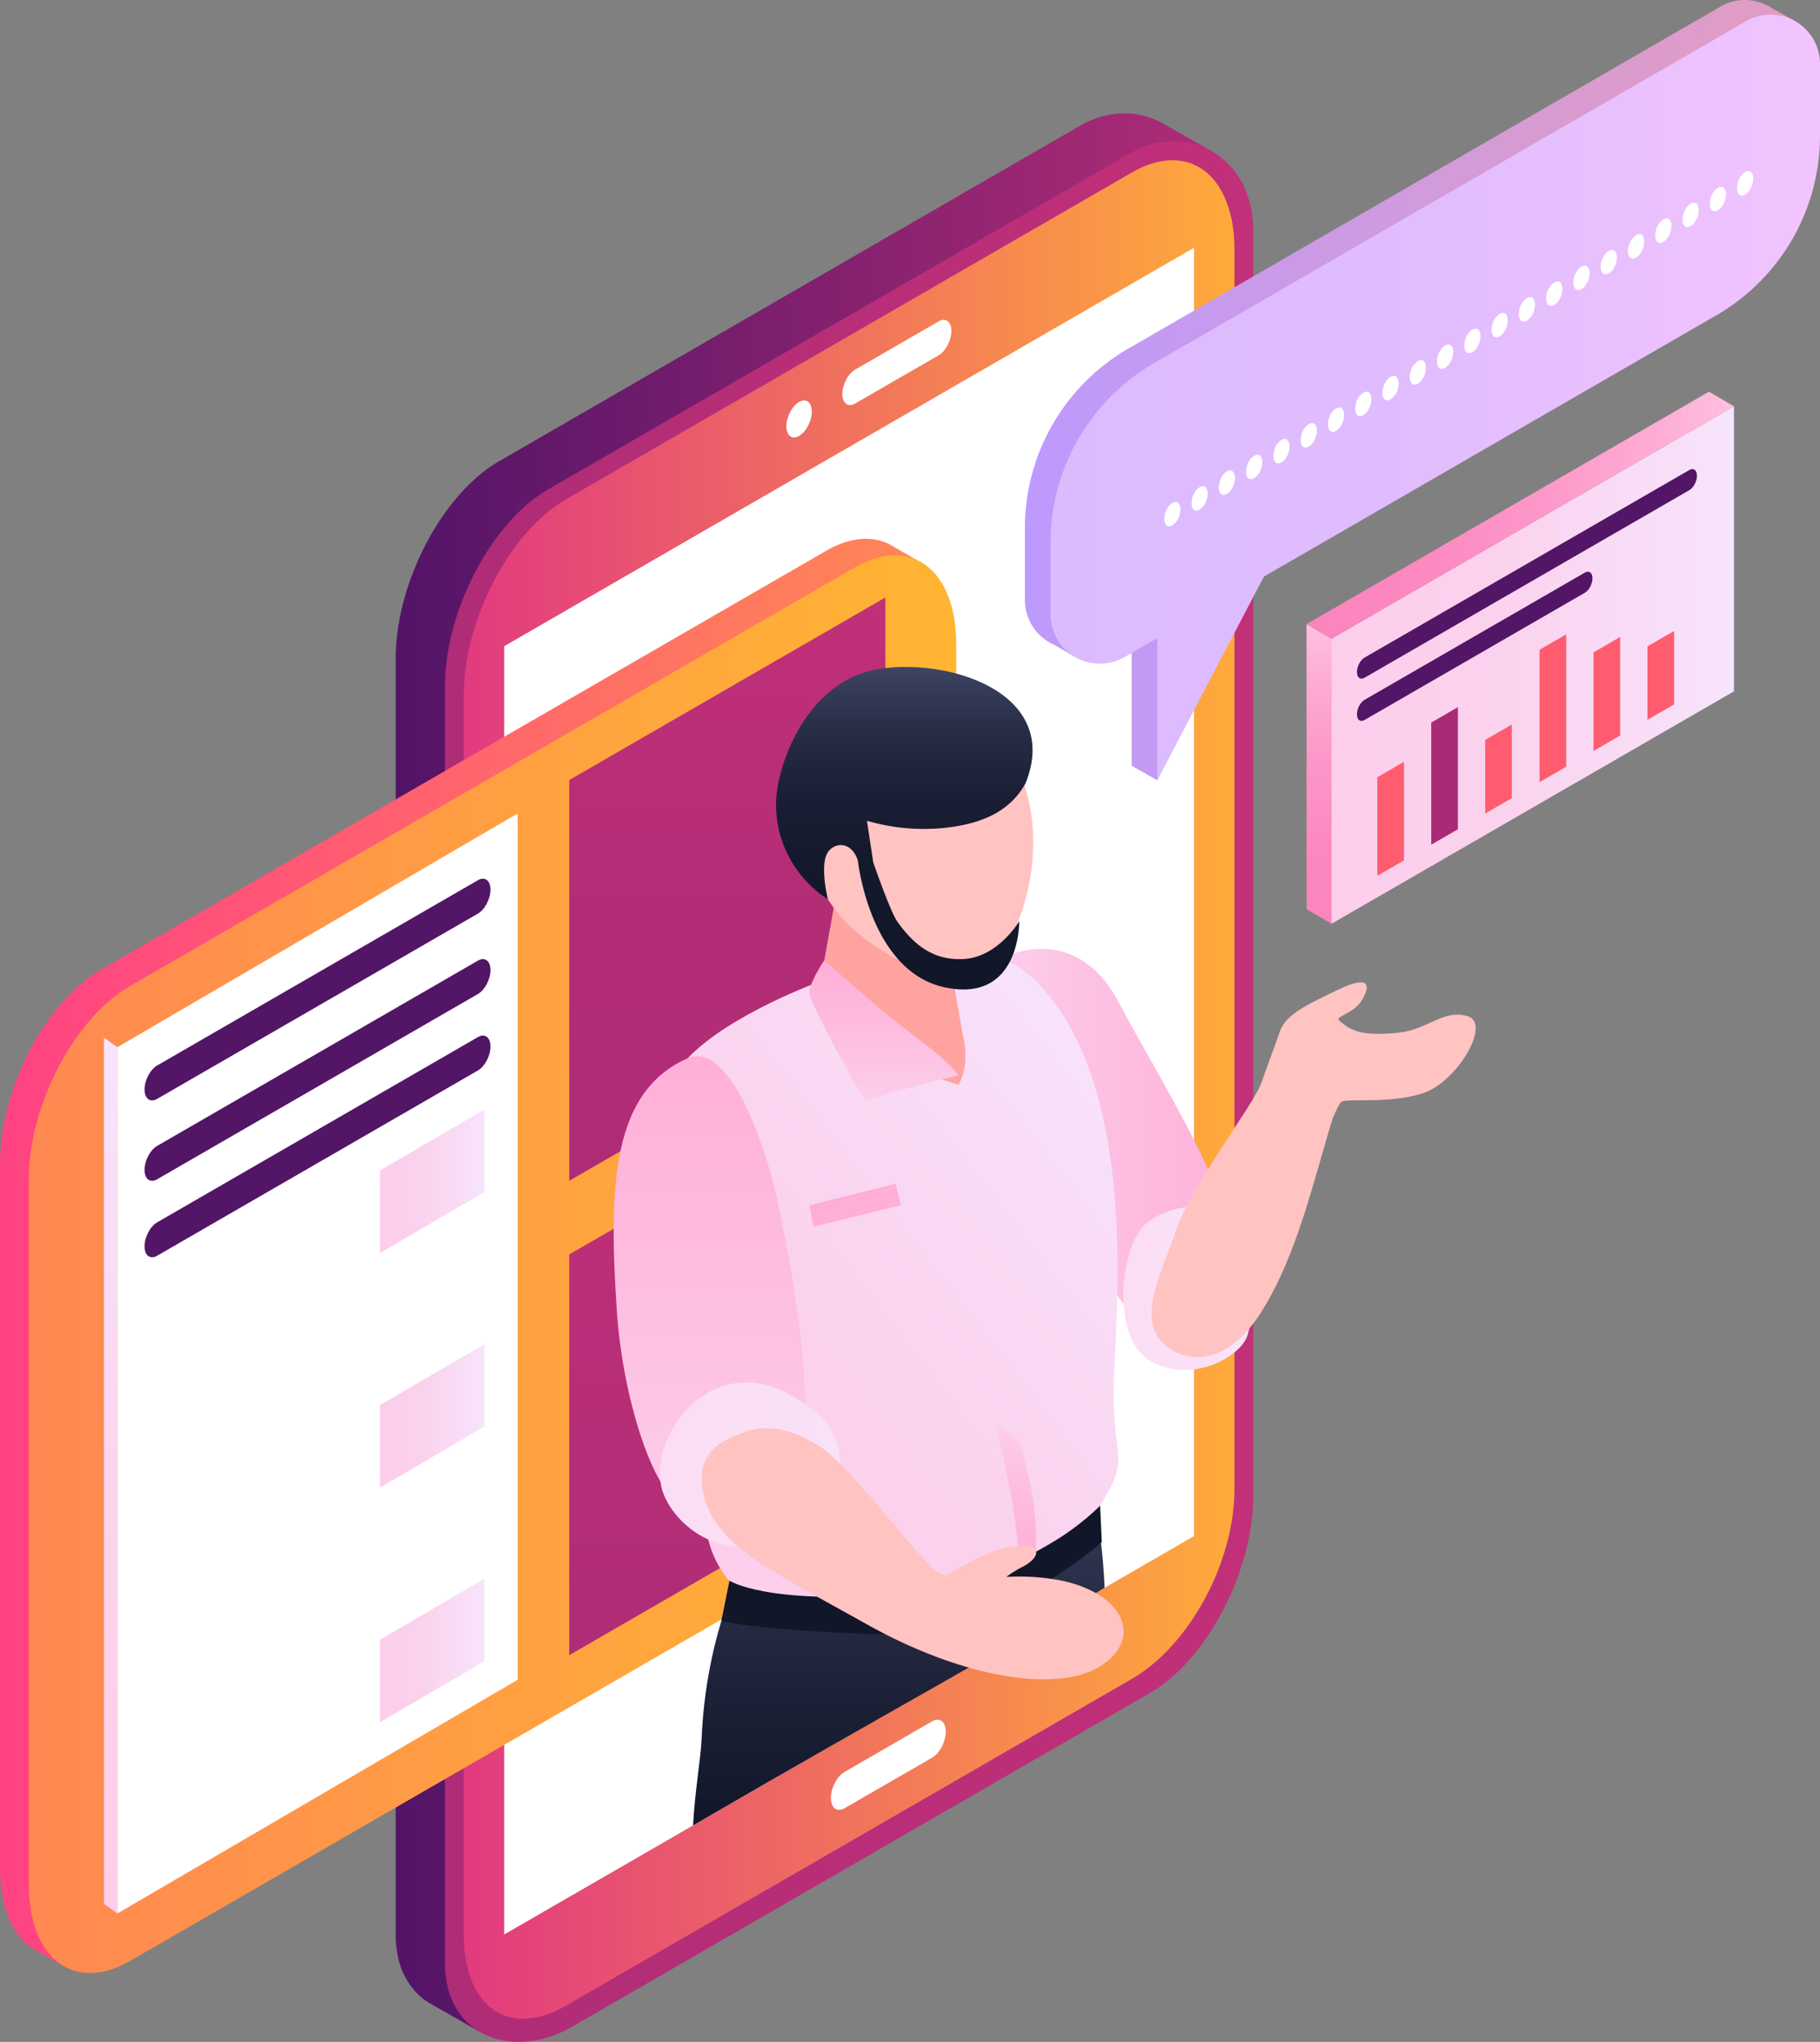 <svg xmlns="http://www.w3.org/2000/svg" xmlns:xlink="http://www.w3.org/1999/xlink" width="1037.845" height="1163.999" viewBox="0 0 1037.845 1163.999">
  <rect x="0" y="0" width="1037.845" height="1163.999" fill="#808080" stroke="none"/>
  <defs>
    <style>
      .cls-1 {
        fill: url(#linear-gradient);
      }

      .cls-2 {
        fill: url(#linear-gradient-2);
      }

      .cls-3 {
        fill: url(#linear-gradient-3);
      }

      .cls-4 {
        fill: #fff;
      }

      .cls-5 {
        fill: url(#linear-gradient-4);
      }

      .cls-6 {
        fill: url(#linear-gradient-5);
      }

      .cls-7 {
        fill: url(#linear-gradient-6);
      }

      .cls-8 {
        fill: url(#linear-gradient-7);
      }

      .cls-9 {
        fill: url(#linear-gradient-8);
      }

      .cls-10 {
        fill: url(#linear-gradient-9);
      }

      .cls-11 {
        fill: url(#linear-gradient-10);
      }

      .cls-12 {
        fill: url(#linear-gradient-11);
      }

      .cls-13 {
        fill: url(#linear-gradient-12);
      }

      .cls-14 {
        fill: #ffa3a1;
      }

      .cls-15 {
        fill: #ffc3c2;
      }

      .cls-16 {
        fill: url(#linear-gradient-13);
      }

      .cls-17 {
        fill: url(#linear-gradient-14);
      }

      .cls-18 {
        fill: url(#linear-gradient-17);
      }

      .cls-19 {
        fill: url(#linear-gradient-19);
      }

      .cls-20 {
        fill: #111629;
      }

      .cls-21 {
        fill: url(#linear-gradient-20);
      }

      .cls-22 {
        fill: url(#linear-gradient-22);
      }

      .cls-23 {
        fill: url(#linear-gradient-23);
      }

      .cls-24 {
        fill: url(#linear-gradient-24);
      }

      .cls-25 {
        fill: #531566;
      }

      .cls-26 {
        fill: #ff5c70;
      }

      .cls-27 {
        fill: #aa2b75;
      }

      .cls-28 {
        fill: url(#linear-gradient-31);
      }
    </style>
    <linearGradient id="linear-gradient" y1="0.5" x2="1" y2="0.5" gradientUnits="objectBoundingBox">
      <stop offset="0" stop-color="#521467"/>
      <stop offset="1" stop-color="#af2c76"/>
    </linearGradient>
    <linearGradient id="linear-gradient-2" y1="0.5" x2="1" y2="0.5" gradientUnits="objectBoundingBox">
      <stop offset="0" stop-color="#af2c76"/>
      <stop offset="1" stop-color="#c13079"/>
    </linearGradient>
    <linearGradient id="linear-gradient-3" y1="0.5" x2="1" y2="0.5" gradientUnits="objectBoundingBox">
      <stop offset="0" stop-color="#e23a7f"/>
      <stop offset="1" stop-color="#ffaa3b"/>
    </linearGradient>
    <linearGradient id="linear-gradient-4" y1="0.5" x2="1" y2="0.5" gradientUnits="objectBoundingBox">
      <stop offset="0" stop-color="#bd9afe"/>
      <stop offset="0.082" stop-color="#c09af8"/>
      <stop offset="0.684" stop-color="#d89bd1"/>
      <stop offset="1" stop-color="#e19cc3"/>
    </linearGradient>
    <linearGradient id="linear-gradient-5" y1="0.5" x2="1" y2="0.5" gradientUnits="objectBoundingBox">
      <stop offset="0" stop-color="#dbbbfe"/>
      <stop offset="0.413" stop-color="#dfbcfe"/>
      <stop offset="0.881" stop-color="#edc2fe"/>
      <stop offset="1" stop-color="#f2c4ff"/>
    </linearGradient>
    <linearGradient id="linear-gradient-6" y1="0.5" x2="1" y2="0.5" gradientUnits="objectBoundingBox">
      <stop offset="0" stop-color="#ff4283"/>
      <stop offset="1" stop-color="#ff8755"/>
    </linearGradient>
    <linearGradient id="linear-gradient-7" y1="0.5" x2="1" y2="0.5" gradientUnits="objectBoundingBox">
      <stop offset="0" stop-color="#ff8852"/>
      <stop offset="1" stop-color="#ffb532"/>
    </linearGradient>
    <linearGradient id="linear-gradient-8" x1="0.5" y1="1" x2="0.5" gradientUnits="objectBoundingBox">
      <stop offset="0" stop-color="#af2c76"/>
      <stop offset="0.474" stop-color="#b32d76"/>
      <stop offset="1" stop-color="#c13079"/>
    </linearGradient>
    <linearGradient id="linear-gradient-9" x1="0.5" y1="1" x2="0.5" y2="0" xlink:href="#linear-gradient-2"/>
    <linearGradient id="linear-gradient-10" y1="0.5" x2="1" y2="0.5" gradientUnits="objectBoundingBox">
      <stop offset="0" stop-color="#fdceeb"/>
      <stop offset="0.275" stop-color="#fdc4e4"/>
      <stop offset="1" stop-color="#ffaed7"/>
    </linearGradient>
    <linearGradient id="linear-gradient-11" x1="0.5" x2="0.5" y2="1" gradientUnits="objectBoundingBox">
      <stop offset="0.005" stop-color="#434867"/>
      <stop offset="0.124" stop-color="#3b405e"/>
      <stop offset="0.699" stop-color="#1c2137"/>
      <stop offset="1" stop-color="#111629"/>
    </linearGradient>
    <linearGradient id="linear-gradient-12" x1="0.104" y1="0.949" x2="0.871" y2="0.049" gradientUnits="objectBoundingBox">
      <stop offset="0" stop-color="#fdceeb"/>
      <stop offset="0.413" stop-color="#fbd2ee"/>
      <stop offset="0.881" stop-color="#f8e0f9"/>
      <stop offset="1" stop-color="#f7e5fd"/>
    </linearGradient>
    <linearGradient id="linear-gradient-13" x1="0.5" y1="1" x2="0.5" y2="0" xlink:href="#linear-gradient-10"/>
    <linearGradient id="linear-gradient-14" x1="0.5" y1="0" x2="0.5" y2="1" xlink:href="#linear-gradient-10"/>
    <linearGradient id="linear-gradient-17" y1="0.5" x2="1" y2="0.5" gradientUnits="objectBoundingBox">
      <stop offset="0" stop-color="#fdddf3"/>
      <stop offset="0.655" stop-color="#fae0f7"/>
      <stop offset="1" stop-color="#f7e5fd"/>
    </linearGradient>
    <linearGradient id="linear-gradient-19" x1="0.5" x2="0.5" y2="1" gradientUnits="objectBoundingBox">
      <stop offset="0.005" stop-color="#434867"/>
      <stop offset="0.099" stop-color="#353a56"/>
      <stop offset="0.257" stop-color="#252a42"/>
      <stop offset="0.435" stop-color="#191e34"/>
      <stop offset="0.65" stop-color="#13182b"/>
      <stop offset="1" stop-color="#111629"/>
    </linearGradient>
    <linearGradient id="linear-gradient-20" y1="0.5" x2="1" y2="0.5" gradientUnits="objectBoundingBox">
      <stop offset="0" stop-color="#ffaed7"/>
      <stop offset="1" stop-color="#ffaed7"/>
    </linearGradient>
    <linearGradient id="linear-gradient-22" x1="0" y1="0.5" x2="1" y2="0.5" xlink:href="#linear-gradient-12"/>
    <linearGradient id="linear-gradient-23" x1="0.5" y1="1" x2="0.5" gradientUnits="objectBoundingBox">
      <stop offset="0" stop-color="#fc84bd"/>
      <stop offset="0.246" stop-color="#fc88bf"/>
      <stop offset="0.524" stop-color="#fc96c8"/>
      <stop offset="0.816" stop-color="#feacd5"/>
      <stop offset="1" stop-color="#ffbfe1"/>
    </linearGradient>
    <linearGradient id="linear-gradient-24" x1="0" y1="0.5" x2="1" y2="0.5" xlink:href="#linear-gradient-23"/>
    <linearGradient id="linear-gradient-31" x1="0.5" y1="1" x2="0.5" y2="0" xlink:href="#linear-gradient-12"/>
  </defs>
  <g id="Group_718" data-name="Group 718" transform="translate(-39.721 -23.907)">
    <g id="Group_693" data-name="Group 693" transform="translate(265.365 88.551)">
      <path id="Path_1545" data-name="Path 1545" class="cls-1" d="M553.592,59.623,525.239,43.5c-.118-.071-.237-.137-.36-.2l-.994-.568-.085.033c-13.466-7.223-30.539-7.195-46.235,1.865L146.251,235.9C113.88,254.6,87.393,305.2,87.393,348.367v727.314c0,18.578,7.393,31.415,18.37,38.557l0,.033.2.118c.492.317,1.018.577,1.519.871l28.144,16.079,23.908-18.834,329.933-190.49c32.371-18.687,58.858-69.3,58.858-112.458v-721a62.2,62.2,0,0,0-2.485-17.551l2.485,1.515Z" transform="translate(-87.393 -37.565)"/>
      <path id="Path_1546" data-name="Path 1546" class="cls-2" d="M495.407,925.421l-329.932,190.49c-32.376,18.687-72.149,6.338-72.149-36.825V351.772c0-43.163,26.487-93.771,58.858-112.462L483.5,48.024c32.371-18.687,70.767.776,70.767,43.939v721C554.265,856.126,527.778,906.734,495.407,925.421Z" transform="translate(-65.247 -25)"/>
      <path id="Path_1547" data-name="Path 1547" class="cls-3" d="M476.634,908.888l-322.563,186.23c-32.167,18.573-58.484,1.927-58.484-40.962V348.133c0-42.883,26.317-93.17,58.484-111.738L476.634,50.164c32.163-18.569,58.48,1.325,58.48,44.209V800.4C535.114,843.285,508.8,890.32,476.634,908.888Z" transform="translate(-56.803 -16.504)"/>
      <path id="Path_1548" data-name="Path 1548" class="cls-4" d="M493.843,788.151,100.462,1015.269v-734.4L493.843,53.749Z" transform="translate(-38.604 22.857)"/>
      <path id="Path_1549" data-name="Path 1549" class="cls-4" d="M148.96,78.488c0,5.334-3.247,11.535-7.251,13.845s-7.247-.142-7.247-5.476,3.247-11.54,7.247-13.85S148.96,73.149,148.96,78.488Z" transform="translate(88.328 91.499)"/>
      <path id="Path_1550" data-name="Path 1550" class="cls-4" d="M196.126,82.621l-47.674,27.524c-3.985,2.3-7.247-.161-7.247-5.476h0c0-5.32,3.261-11.549,7.247-13.854l47.674-27.524c3.985-2.3,7.251.166,7.251,5.481h0C203.377,74.087,200.112,80.321,196.126,82.621Z" transform="translate(113.505 55.261)"/>
      <path id="Path_1551" data-name="Path 1551" class="cls-4" d="M197.569,231.944,147.59,260.8c-4.274,2.466-7.767,9.14-7.767,14.839s3.493,8.335,7.767,5.869l49.978-28.859c4.274-2.461,7.767-9.14,7.767-14.834S201.843,229.478,197.569,231.944Z" transform="translate(108.342 684.66)"/>
    </g>
    <g id="Group_695" data-name="Group 695" transform="translate(624.161 23.907)">
      <path id="Path_1552" data-name="Path 1552" class="cls-5" d="M601.97,35.725l-12.685-7.114a28.81,28.81,0,0,0-3.6-2.021l-.081-.043h0a27.746,27.746,0,0,0-25.815,1.15L222.3,222.542a118.21,118.21,0,0,0-59.1,102.376v40.891a27.776,27.776,0,0,0,11.142,22.421v0l.028.014a28.906,28.906,0,0,0,5.571,3.252l12.1,7.053,13.343-8.387,18.692-10.8v81.052l14.635,8.312,12.9-50.8-6.276,1.879,39.532-75.538,258-148.956A118.2,118.2,0,0,0,601.97,92.945V52.05A28.087,28.087,0,0,0,600,41.741Z" transform="translate(-163.196 -23.907)"/>
      <path id="Path_1553" data-name="Path 1553" class="cls-6" d="M562.878,29.469,225.4,224.319A118.2,118.2,0,0,0,166.287,326.69v40.9a28.124,28.124,0,0,0,42.188,24.353l18.692-10.792v81.048l60.789-116.145,258-148.956a118.216,118.216,0,0,0,59.1-102.376V53.826A28.122,28.122,0,0,0,562.878,29.469Z" transform="translate(-151.656 -17.367)"/>
      <g id="Group_694" data-name="Group 694" transform="translate(79.467 97.554)">
        <path id="Path_1554" data-name="Path 1554" class="cls-4" d="M184.6,84.938c2.646-1.534,4.62.085,4.62,3.749,0,3.6-1.974,7.5-4.62,9.041-2.646,1.519-4.615-.109-4.615-3.711C179.985,90.353,181.954,86.462,184.6,84.938Z" transform="translate(-179.985 104.23)"/>
        <path id="Path_1555" data-name="Path 1555" class="cls-4" d="M187.891,83.031c2.646-1.519,4.615.1,4.615,3.758,0,3.6-1.969,7.507-4.615,9.031s-4.62-.095-4.62-3.7C183.271,88.46,185.24,84.565,187.891,83.031Z" transform="translate(-167.718 97.143)"/>
        <path id="Path_1556" data-name="Path 1556" class="cls-4" d="M191.173,81.146c2.646-1.538,4.615.08,4.615,3.744,0,3.6-1.969,7.507-4.615,9.041s-4.615-.109-4.615-3.711C186.558,86.561,188.527,82.665,191.173,81.146Z" transform="translate(-155.446 90.064)"/>
        <path id="Path_1557" data-name="Path 1557" class="cls-4" d="M194.459,79.239c2.646-1.524,4.62.095,4.62,3.758,0,3.6-1.974,7.507-4.62,9.026-2.646,1.538-4.615-.095-4.615-3.7C189.844,84.664,191.813,80.773,194.459,79.239Z" transform="translate(-143.179 82.977)"/>
        <path id="Path_1558" data-name="Path 1558" class="cls-4" d="M197.75,77.349c2.646-1.534,4.615.085,4.615,3.749,0,3.6-1.969,7.5-4.615,9.041-2.651,1.519-4.62-.109-4.62-3.711C193.13,82.764,195.1,78.873,197.75,77.349Z" transform="translate(-130.911 75.898)"/>
        <path id="Path_1559" data-name="Path 1559" class="cls-4" d="M201.032,75.442c2.646-1.519,4.62.1,4.62,3.758,0,3.6-1.974,7.507-4.62,9.031s-4.615-.095-4.615-3.7C196.417,80.871,198.386,76.981,201.032,75.442Z" transform="translate(-118.64 68.811)"/>
        <path id="Path_1560" data-name="Path 1560" class="cls-4" d="M204.323,73.557c2.646-1.538,4.615.08,4.615,3.744,0,3.6-1.969,7.507-4.615,9.041s-4.62-.109-4.62-3.711C199.7,78.972,201.672,75.076,204.323,73.557Z" transform="translate(-106.372 61.732)"/>
        <path id="Path_1561" data-name="Path 1561" class="cls-4" d="M207.6,71.65c2.646-1.524,4.606.095,4.606,3.758,0,3.6-1.959,7.507-4.606,9.026-2.66,1.538-4.615-.095-4.615-3.7C202.99,77.075,204.945,73.184,207.6,71.65Z" transform="translate(-94.101 54.645)"/>
        <path id="Path_1562" data-name="Path 1562" class="cls-4" d="M210.881,69.76c2.655-1.534,4.615.085,4.615,3.749,0,3.6-1.96,7.5-4.615,9.041-2.651,1.519-4.605-.109-4.605-3.711C206.276,75.175,208.231,71.284,210.881,69.76Z" transform="translate(-81.834 47.566)"/>
        <path id="Path_1563" data-name="Path 1563" class="cls-4" d="M214.175,67.853c2.646-1.519,4.615.1,4.615,3.758,0,3.6-1.969,7.507-4.615,9.031s-4.615-.1-4.615-3.7C209.56,73.282,211.529,69.387,214.175,67.853Z" transform="translate(-69.574 40.479)"/>
        <path id="Path_1564" data-name="Path 1564" class="cls-4" d="M217.461,65.968c2.651-1.538,4.62.08,4.62,3.744,0,3.6-1.969,7.507-4.62,9.04s-4.615-.109-4.615-3.711C212.846,71.378,214.815,67.487,217.461,65.968Z" transform="translate(-57.306 33.4)"/>
        <path id="Path_1565" data-name="Path 1565" class="cls-4" d="M220.752,64.061c2.646-1.524,4.615.095,4.615,3.758,0,3.6-1.969,7.507-4.615,9.026-2.646,1.538-4.62-.095-4.62-3.7C216.132,69.486,218.106,65.595,220.752,64.061Z" transform="translate(-45.038 26.313)"/>
        <path id="Path_1566" data-name="Path 1566" class="cls-4" d="M224.034,62.171c2.646-1.534,4.62.085,4.62,3.749,0,3.6-1.974,7.5-4.62,9.036s-4.615-.109-4.615-3.706C219.419,67.586,221.388,63.695,224.034,62.171Z" transform="translate(-32.767 19.234)"/>
        <path id="Path_1567" data-name="Path 1567" class="cls-4" d="M227.32,60.266c2.651-1.524,4.62.1,4.62,3.758,0,3.6-1.969,7.507-4.62,9.031s-4.615-.095-4.615-3.7C222.7,65.695,224.674,61.8,227.32,60.266Z" transform="translate(-20.5 12.146)"/>
        <path id="Path_1568" data-name="Path 1568" class="cls-4" d="M230.611,58.379c2.646-1.538,4.615.08,4.615,3.744,0,3.6-1.969,7.507-4.615,9.041s-4.62-.109-4.62-3.711C225.991,63.789,227.965,59.9,230.611,58.379Z" transform="translate(-8.232 5.068)"/>
        <path id="Path_1569" data-name="Path 1569" class="cls-4" d="M233.893,56.472c2.651-1.524,4.62.095,4.62,3.758,0,3.6-1.969,7.507-4.62,9.026s-4.615-.095-4.615-3.7C229.278,61.9,231.247,58.006,233.893,56.472Z" transform="translate(4.039 -2.019)"/>
        <path id="Path_1570" data-name="Path 1570" class="cls-4" d="M237.184,54.582c2.646-1.534,4.615.085,4.615,3.749,0,3.6-1.969,7.5-4.615,9.036s-4.62-.109-4.62-3.706C232.564,60,234.538,56.106,237.184,54.582Z" transform="translate(16.307 -9.097)"/>
        <path id="Path_1571" data-name="Path 1571" class="cls-4" d="M240.466,52.677c2.646-1.524,4.615.095,4.615,3.758,0,3.6-1.969,7.507-4.615,9.031s-4.615-.1-4.615-3.7C235.851,58.106,237.82,54.211,240.466,52.677Z" transform="translate(28.578 -16.186)"/>
        <path id="Path_1572" data-name="Path 1572" class="cls-4" d="M243.752,50.787c2.651-1.534,4.62.085,4.62,3.749,0,3.6-1.969,7.507-4.62,9.041s-4.615-.109-4.615-3.711C239.137,56.2,241.106,52.311,243.752,50.787Z" transform="translate(40.845 -23.265)"/>
        <path id="Path_1573" data-name="Path 1573" class="cls-4" d="M247.043,48.883c2.646-1.524,4.615.095,4.615,3.758,0,3.6-1.969,7.5-4.615,9.026s-4.62-.095-4.62-3.7C242.423,54.308,244.383,50.417,247.043,48.883Z" transform="translate(53.113 -30.35)"/>
        <path id="Path_1574" data-name="Path 1574" class="cls-4" d="M250.325,46.994c2.651-1.538,4.606.085,4.606,3.749,0,3.6-1.955,7.5-4.606,9.041-2.655,1.519-4.615-.109-4.615-3.716C245.71,52.409,247.669,48.518,250.325,46.994Z" transform="translate(65.384 -37.431)"/>
        <path id="Path_1575" data-name="Path 1575" class="cls-4" d="M253.6,45.088c2.66-1.524,4.615.1,4.615,3.758,0,3.6-1.955,7.507-4.615,9.031s-4.605-.1-4.605-3.7C249,50.517,250.956,46.621,253.6,45.088Z" transform="translate(77.652 -44.517)"/>
      </g>
    </g>
    <g id="Group_697" data-name="Group 697" transform="translate(39.721 331.067)">
      <g id="Group_696" data-name="Group 696">
        <path id="Path_1576" data-name="Path 1576" class="cls-7" d="M561.9,107.36l5.912-3.38L546.2,91.475l-.038.033c-9.779-4.5-22.014-3.559-35.3,4.108L97.438,334.311c-31.746,18.327-57.717,67.951-57.717,110.271V846.446c0,22.72,7.526,39.13,19.369,46.41h0L75.4,902.019l9.509-6.6a54.1,54.1,0,0,0,12.534-5.339L510.861,651.383c31.746-18.327,57.717-67.946,57.717-110.271V139.248C568.579,126.359,566.146,115.61,561.9,107.36Z" transform="translate(-39.721 -88.801)"/>
        <path id="Path_1577" data-name="Path 1577" class="cls-8" d="M514.329,653.42,100.9,892.114c-31.741,18.327-57.713-1.307-57.713-43.631V446.618c0-42.325,25.971-91.944,57.713-110.271L514.329,97.653c31.741-18.327,57.713,1.306,57.713,43.631V543.149C572.042,585.469,546.07,635.092,514.329,653.42Z" transform="translate(-26.774 -81.395)"/>
      </g>
      <path id="Path_1578" data-name="Path 1578" class="cls-9" d="M288.552,324.3,108.306,428.367V199.93L288.552,95.864Z" transform="translate(216.324 -62.433)"/>
      <path id="Path_1579" data-name="Path 1579" class="cls-10" d="M288.552,381.434,108.306,485.5V257.062L288.552,153Z" transform="translate(216.324 150.858)"/>
    </g>
    <g id="Group_700" data-name="Group 700" transform="translate(389.664 404.12)">
      <g id="Group_699" data-name="Group 699">
        <path id="Path_1580" data-name="Path 1580" class="cls-11" d="M227.237,168.373c29.086,54.414,78.3,128.556,70.436,179.131-31.2-9.935-34.364-12.884-51.9,11.985-22.843-24.84-70.445-97.089-70.445-97.089L160.323,143.755S201.772,120.723,227.237,168.373Z" transform="translate(60.576 22.529)"/>
        <path id="Path_1581" data-name="Path 1581" class="cls-12" d="M123.222,420.052c125.195-72.722,158.7-89.553,234.666-135.485-1.619-38.207-8.809-61.3-8.809-61.3S185.8,174,190.382,209.2c0,0-57.935,59.748-62.28,161.064C127.572,382.716,124.136,400.953,123.222,420.052Z" transform="translate(-77.932 240.305)"/>
        <path id="Path_1582" data-name="Path 1582" class="cls-13" d="M139.367,423.427c10.645-52.7-22.332-122.928-17.967-184.176,5.358-17.636-5.528-30.25,6.958-43.281,24.424-25.489,75.832-43.9,75.832-43.9l82.846-1.51s12.3-25.077,38.434,0c55.251,53.022,49.368,166.086,46.2,223.074-2.887,51.853,11.317,46.822-8.047,77.3-11.2,17.641-122.2,79.59-190.23,56.638C127.922,492.23,137.46,432.884,139.367,423.427Z" transform="translate(-86.23 27.113)"/>
        <g id="Group_698" data-name="Group 698" transform="translate(109.243 15.351)">
          <path id="Path_1583" data-name="Path 1583" class="cls-14" d="M214.233,175.331l7.45,43.409s4.956,15.975-2.272,28.906c-17.2-5.368-33.994-10.645-49.756-18.909-18.867-9.893-31.647-25.181-31.647-25.181l13.305-73.934Z" transform="translate(-131.976 -24.81)"/>
          <path id="Path_1584" data-name="Path 1584" class="cls-15" d="M148.7,131.03c17.906-22.824,69.39-42.05,102.925,7.583,35.173,52.052,1.936,137.146-28.873,132.177-17.253-2.779-56.1-18.5-73.12-46.3C130.473,193.211,134.79,148.76,148.7,131.03Z" transform="translate(-136.734 -107.478)"/>
        </g>
        <path id="Path_1585" data-name="Path 1585" class="cls-16" d="M210.583,384.87c-2.613,6.257-11.876,18.606-26.729,24.76-16.372,8.685-14.985-3.384-35.433-6.319-12.5-8.146-29.583-56.255-32.977-107.246-4.771-71.733-2.684-124.774,40.337-143.745,23.591-10.4,44.072,48.871,50.93,79.562,4.975,22.275,17.849,86.676,15.743,127.036C221.721,373.023,214.029,376.615,210.583,384.87Z" transform="translate(-113.654 70.763)"/>
        <path id="Path_1586" data-name="Path 1586" class="cls-17" d="M172.968,204.807a308.049,308.049,0,0,1,7.611,32.3,179.632,179.632,0,0,1,2.007,31.159l-9.618,5.017s-1.6-23.236-5.775-42.675c-4.582-21.328-7.483-35.244-7.483-35.244Z" transform="translate(58.287 235.974)"/>
        <path id="Path_1587" data-name="Path 1587" class="cls-16" d="M173.123,140.783l22.668,33.076-38.1,26.767s.956-31.7-3.152-55.157C163.334,148.815,171.253,142.875,173.123,140.783Z" transform="translate(38.986 32.208)"/>
        <path id="Path_1588" data-name="Path 1588" class="cls-16" d="M145.727,139.553s27.112,24.2,41.066,35.258,28.551,20.85,35.49,30.406c-27.145,6.347-53.652,14.3-53.652,14.3s-31.666-55.233-31.391-61.6S145.727,139.553,145.727,139.553Z" transform="translate(-25.605 27.616)"/>
        <path id="Path_1589" data-name="Path 1589" class="cls-18" d="M119.909,249.3c-5.964-29.957,28.116-76.045,72.6-52.355,54.551,29.053,19.312,70.7,5.552,78.326C154.05,299.683,123.634,268.032,119.909,249.3Z" transform="translate(-92.837 217.483)"/>
        <path id="Path_1590" data-name="Path 1590" class="cls-18" d="M234.653,170.186c-1.917-1.278-30.406-3.929-46.164,8.927s-20.419,65.135,1.316,78.312c22.488,13.637,50.348-.573,55.659-13.177C252.952,226.455,234.653,170.186,234.653,170.186Z" transform="translate(115.592 137.769)"/>
        <path id="Path_1591" data-name="Path 1591" class="cls-19" d="M227.7,196.1c28.9-2.651,40.943-13.556,47.707-25.347,20.855-51.167-42.793-72.017-83.968-65.291s-59.01,56.406-58.2,78.989c1.3,36.233,29.536,52.151,29.536,52.151s-4.492-18-.521-25.829c3.389-6.693,14.082-7.848,17.679,4.052,0,0,6.717,63.071,49.766,72.092S271.882,249.2,271.882,249.2s-12.131,20.793-32.3,21.565c-16.595.639-27.619-7.819-37.312-21.565-3.933-5.581-13.608-33.516-13.608-33.516l-3.607-23.78A115.37,115.37,0,0,0,227.7,196.1Z" transform="translate(-40.632 -104.235)"/>
        <path id="Path_1592" data-name="Path 1592" class="cls-20" d="M342.618,205.233l.947,20.741s-60.4,55.1-130.245,52.549-86.695-7.531-86.695-7.531l4.629-22.942s21.134,13.821,95.612,7.6C301.221,249.437,342.618,205.233,342.618,205.233Z" transform="translate(-65.228 272.817)"/>
        <path id="Path_1593" data-name="Path 1593" class="cls-21" d="M186.363,166.461l2.922,12.3L139.5,191.092l-2.259-12.335Z" transform="translate(-25.606 128.07)"/>
      </g>
      <path id="Path_1594" data-name="Path 1594" class="cls-15" d="M191.512,286.161c8.846-27.969,45.274-73.8,49.747-87.192,2.319-6.958,7.734-20.949,10.262-28.542,3.432-10.295,17-16.131,33.6-24.14s18.99-3.323,13.121,6.342c-4.279,7.053-15.033,9.23-13.121,11.052,6.906,6.56,14.1,9.339,34.184,7.247,16.571-1.723,25.687-13.618,39.414-9.386s-6.158,37.625-25.607,43.915-43.035,2.641-46.466,4.932c-1.216.809-3.626,6.575-4.795,8.932-10.976,35.414-20.429,79.164-41.492,111.833-24.779,38.439-55.043,24.424-60.491,8.714C174.378,324.027,186.381,302.367,191.512,286.161Z" transform="translate(128.293 37.547)"/>
      <path id="Path_1595" data-name="Path 1595" class="cls-15" d="M325.931,282.152a126.894,126.894,0,0,0-27.964-1.444,64.093,64.093,0,0,1,9.765-6.021c11.35-6.1,8.615-13.447-2.409-11.734s-13.547,1.552-29.711,10.214c-5.207,2.788-9.107,5.107-12.146,7.034a25.107,25.107,0,0,1-8.629-5.708c-15.79-15.629-47.29-58.21-63.79-68.528s-31.027-12.8-44.668-6.953c-8.42,3.611-27.382,9.59-20.741,35.722,7.166,28.22,37.062,41.743,92.64,72.888s110.257,39.76,134.52,23.193S363.115,288.314,325.931,282.152Z" transform="translate(-74.081 238.015)"/>
      <path id="Path_1596" data-name="Path 1596" class="cls-10" d="M194.046,212.9c-5.77-18.379-10-29.5-12.884-36.2a52.493,52.493,0,0,0,.824-7.417c.322-6.887-1.846-17.381-1.846-17.381l-10.314,7.247c-8.742,0-18.536,5.022-18.536,5.022s1.486,6.049,7.133,13.67c2.9,3.9,5.85,6.778,8.69,8.383,1.216,11.1,3.133,28.267,5.344,46.94,3.8,31.992-3.957,145.406-3.957,145.406l25.545,20.826s13.878-18.313,22.511-39.154C216.557,350.688,204.88,247.408,194.046,212.9Z" transform="translate(26.853 73.692)"/>
    </g>
    <g id="Group_702" data-name="Group 702" transform="translate(784.774 247.185)">
      <path id="Path_1597" data-name="Path 1597" class="cls-22" d="M429.618,235.343,200.139,367.833V205.326L429.618,72.836Z" transform="translate(-185.891 -64.52)"/>
      <path id="Path_1598" data-name="Path 1598" class="cls-23" d="M211.377,107.386,197.129,99.07V261.577l14.248,8.316Z" transform="translate(-197.129 33.419)"/>
      <path id="Path_1599" data-name="Path 1599" class="cls-24" d="M440.856,79.4l-14.249-8.316L197.129,203.569l14.248,8.315Z" transform="translate(-197.129 -71.079)"/>
      <g id="Group_701" data-name="Group 701" transform="translate(28.737 44.117)">
        <path id="Path_1600" data-name="Path 1600" class="cls-25" d="M392.777,92.4,207.507,199.362c-2.371,1.368-4.307-.1-4.307-3.256h0c0-3.157,1.936-6.858,4.307-8.226L392.777,80.912c2.367-1.368,4.3.1,4.3,3.256h0C397.079,87.326,395.144,91.032,392.777,92.4Z" transform="translate(-203.2 -80.4)"/>
        <path id="Path_1601" data-name="Path 1601" class="cls-25" d="M333.195,104.753,207.507,177.318c-2.371,1.368-4.307-.095-4.307-3.256h0c0-3.157,1.936-6.859,4.307-8.226L333.195,93.27c2.367-1.368,4.307.095,4.307,3.257h0C337.5,99.683,335.561,103.385,333.195,104.753Z" transform="translate(-203.2 -34.268)"/>
        <path id="Path_1602" data-name="Path 1602" class="cls-26" d="M220.858,171.856l-15.2,8.778v-56.2l15.2-8.779Z" transform="translate(-194.04 51.23)"/>
        <path id="Path_1603" data-name="Path 1603" class="cls-27" d="M227.356,178.685l-15.205,8.779V117.851l15.205-8.778Z" transform="translate(-169.782 26.644)"/>
        <path id="Path_1604" data-name="Path 1604" class="cls-26" d="M233.853,153.119l-15.2,8.779V119.943l15.2-8.778Z" transform="translate(-145.524 34.453)"/>
        <path id="Path_1605" data-name="Path 1605" class="cls-26" d="M240.405,175.767l-15.2,8.779V109.081l15.2-8.779Z" transform="translate(-121.065 -6.098)"/>
        <path id="Path_1606" data-name="Path 1606" class="cls-26" d="M246.9,156.819,231.7,165.6V109.4l15.2-8.779Z" transform="translate(-96.807 -4.908)"/>
        <path id="Path_1607" data-name="Path 1607" class="cls-26" d="M253.4,141.755l-15.2,8.778V108.678L253.4,99.9Z" transform="translate(-72.549 -7.6)"/>
      </g>
    </g>
    <g id="Group_703" data-name="Group 703" transform="translate(98.984 482.186)">
      <path id="Path_1608" data-name="Path 1608" class="cls-4" d="M282.1,615.706,53.864,748.924V255.1L282.1,121.883Z" transform="translate(-46.185 -116.416)"/>
      <path id="Path_1609" data-name="Path 1609" class="cls-22" d="M162.864,167.534,58.914,228.207V539.789l103.95-60.673Z" transform="translate(-27.332 54.01)"/>
      <path id="Path_1610" data-name="Path 1610" class="cls-22" d="M85.5,192.326v47.066l59.635-34.808V157.518Z" transform="translate(71.903 16.619)"/>
      <path id="Path_1611" data-name="Path 1611" class="cls-22" d="M85.5,206.472v47.066L145.13,218.73V171.665Z" transform="translate(71.903 69.433)"/>
      <path id="Path_1612" data-name="Path 1612" class="cls-22" d="M85.5,220.584V267.65l59.635-34.808V185.776Z" transform="translate(71.903 122.115)"/>
      <path id="Path_1613" data-name="Path 1613" class="cls-22" d="M85.5,234.731V281.8l59.635-34.807V199.923Z" transform="translate(71.903 174.928)"/>
      <path id="Path_1614" data-name="Path 1614" class="cls-22" d="M85.5,248.841v47.067L145.13,261.1V214.035Z" transform="translate(71.903 227.612)"/>
      <path id="Path_1615" data-name="Path 1615" class="cls-25" d="M247.27,149.611l-183,105.656c-3.924,2.263-7.138-.161-7.138-5.4h0c0-5.23,3.214-11.365,7.138-13.632l183-105.656c3.924-2.262,7.138.166,7.138,5.4h0C254.408,141.209,251.194,147.344,247.27,149.611Z" transform="translate(-33.973 -87.099)"/>
      <path id="Path_1616" data-name="Path 1616" class="cls-25" d="M247.27,159.291l-183,105.656c-3.924,2.267-7.138-.161-7.138-5.391h0c0-5.235,3.214-11.369,7.138-13.637l183-105.651c3.924-2.267,7.138.161,7.138,5.391h0C254.408,150.895,251.194,157.029,247.27,159.291Z" transform="translate(-33.973 -50.951)"/>
      <path id="Path_1617" data-name="Path 1617" class="cls-25" d="M247.27,168.5l-183,105.656c-3.924,2.267-7.138-.161-7.138-5.391h0c0-5.235,3.214-11.369,7.138-13.632l183-105.656c3.924-2.267,7.138.161,7.138,5.391h0C254.408,160.1,251.194,166.237,247.27,168.5Z" transform="translate(-33.973 -16.576)"/>
      <path id="Path_1618" data-name="Path 1618" class="cls-28" d="M59.92,648.163,52.242,642.7V148.873l7.679,5.466Z" transform="translate(-52.242 -15.654)"/>
      <path id="Path_1619" data-name="Path 1619" class="cls-22" d="M288.159,126.195l-7.679-5.467L52.242,253.947l7.679,5.466Z" transform="translate(-52.242 -120.728)"/>
    </g>
  </g>
</svg>
